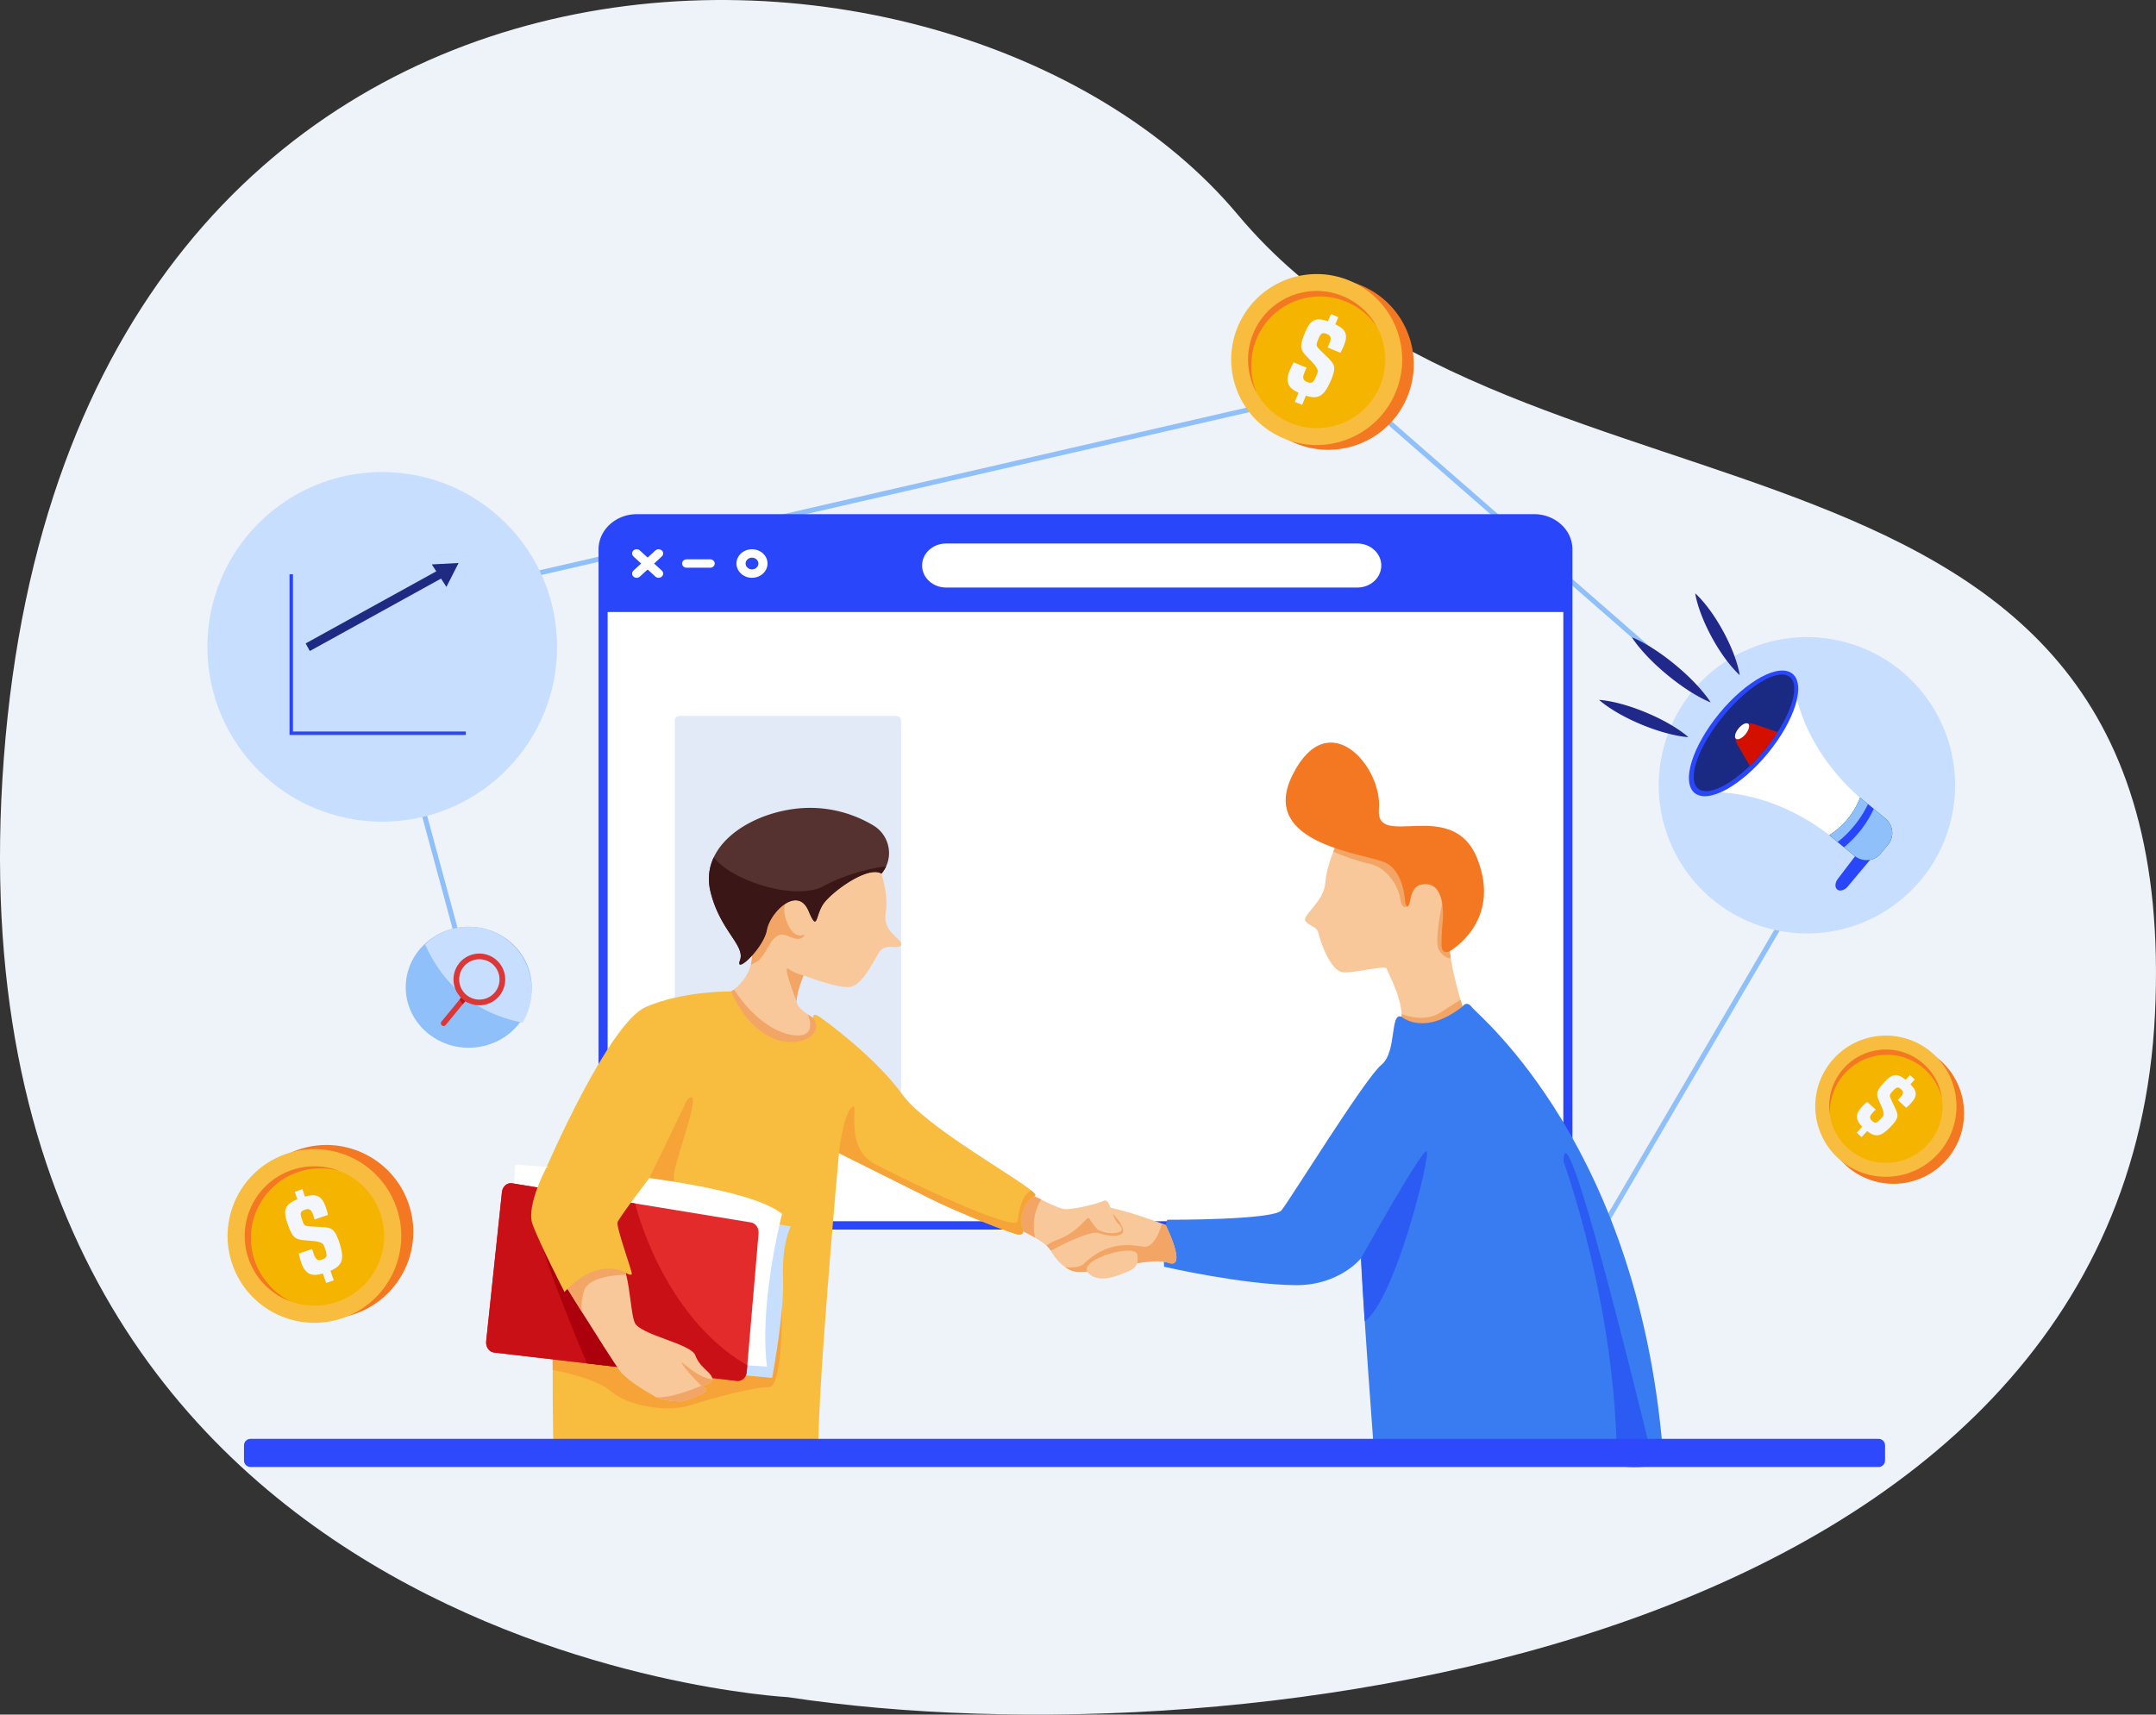 <svg xmlns="http://www.w3.org/2000/svg" width="3017.29" height="2400"><rect width="100%" height="100%" fill="#333333" stroke="none"/><style>.st25{fill:#f8bc3e}.st26{fill:#f5b400}.st24{fill:#1f2a83}.st22{fill:#db3737}.st20{fill:#8fc0fa}.st2{fill:#fff}.st4{fill:#e2eaf7}.st3{fill:#c7defe}.st6{fill:#2946fb}.st12{fill:#f8bc3f}.st5{fill:#f3f6fc}.st8{fill:#f3a566}.st10{fill:#397cf2}.st7{fill:#f9c89a}.st9{fill:#f47722}</style><path d="M1102.58 2375.57S-89.25 2313.75 5.34 1061.36C99.95-191.03 1331.06-179.18 1732.47 300.73c401.41 479.92 1325.77 231.33 1283.4 1118.51-42.36 887.17-1274.36 1053.17-1913.29 956.33" fill="#eef2f9"/><path d="M663.69 1398.22l-4.19-15.44m-8.15-30.04l-126.3-465.62m-4.07-15.02l-4.19-15.45 15.59-3.58m31.14-7.17l1292.22-297.33m15.57-3.58l15.59-3.59 12.05 10.52m24.73 21.58l630.54 550.41m12.37 10.79l12.05 10.53-8.08 13.81m-15.66 26.75l-305.39 521.77m-7.83 13.38l-8.08 13.81" stroke="#8fc0fa" fill="none" stroke-width="7"/><path class="st2" d="M2157.28 1719.85H880.95c-23.17 0-41.95-18.78-41.95-41.95V838.95c0-23.16 18.78-41.94 41.95-41.94h1276.33c23.17 0 41.95 18.78 41.95 41.94v838.95c0 23.17-18.78 41.95-41.95 41.95"/><path class="st3" d="M1254.85 1585.94H950.41a5.65 5.65 0 01-5.65-5.65V1008.2a5.65 5.65 0 015.65-5.65h304.44c3.13 0 5.66 2.53 5.66 5.65v572.09c0 3.12-2.53 5.65-5.66 5.65"/><path class="st4" d="M1254.85 1585.94H950.41a5.65 5.65 0 01-5.65-5.65V1008.2a5.65 5.65 0 015.65-5.65h304.44c3.13 0 5.66 2.53 5.66 5.65v572.09c0 3.12-2.53 5.65-5.66 5.65"/><path class="st5" d="M2055.38-1397.44h-753.39v14.29h753.39zm0 29.7h-753.39v14.29h753.39zm0 29.7h-753.39v14.28h753.39zm0 29.69h-753.39v14.29h753.39zm0 29.7h-753.39v14.29h753.39zm0 29.7h-753.39v14.28h753.39z"/><path class="st6" d="M2187.85 1671.89c0 20.69-18.33 37.52-40.87 37.52H891.25c-2.49 0-4.91-.2-7.26-.6-19.08-3.15-33.61-18.51-33.61-36.92V856.65h1337.47zm-6.08-940.36c-9.36-7.38-21.51-11.83-34.79-11.83H891.25c-29.54 0-53.58 22.07-53.58 49.18v903.01c0 22.17 16.05 40.95 38.04 47.07a57.793 57.793 0 0015.54 2.11h1255.73c29.54 0 53.58-22.05 53.58-49.18V768.88c0-14.94-7.29-28.34-18.79-37.35"/><path class="st2" d="M1899.51 822.41h-575.48c-18.55 0-33.59-13.81-33.59-30.84 0-17.02 15.04-30.83 33.59-30.83h575.48c18.55 0 33.59 13.81 33.59 30.83 0 17.03-15.04 30.84-33.59 30.84M891 808.77c-1.64 0-3.28-.58-4.53-1.72-2.5-2.3-2.5-6.02 0-8.32l30.71-28.2c2.5-2.29 6.56-2.29 9.06 0 2.5 2.3 2.5 6.02 0 8.32l-30.71 28.2c-1.25 1.14-2.89 1.72-4.53 1.72"/><path class="st2" d="M921.71 808.77c-1.64 0-3.28-.58-4.53-1.72l-30.71-28.2c-2.5-2.3-2.5-6.02 0-8.32 2.5-2.29 6.56-2.29 9.06 0l30.71 28.2c2.5 2.3 2.5 6.02 0 8.32-1.25 1.14-2.89 1.72-4.53 1.72m121.75-19.98c0-4.53 4.01-8.22 8.95-8.22 4.93 0 8.94 3.69 8.94 8.22 0 4.53-4.01 8.21-8.94 8.21-4.94 0-8.95-3.68-8.95-8.21m8.95-19.98c-12 0-21.77 8.97-21.77 19.98 0 2.93.7 5.71 1.94 8.21 3.41 6.94 11.01 11.77 19.83 11.77 8.81 0 16.41-4.83 19.83-11.77 1.24-2.5 1.93-5.28 1.93-8.21 0-11.01-9.76-19.98-21.76-19.98m-58.55 25.86h-32.9c-3.54 0-6.41-2.63-6.41-5.88s2.87-5.88 6.41-5.88h32.9c3.54 0 6.41 2.63 6.41 5.88s-2.87 5.88-6.41 5.88"/><path class="st4" d="M2055.38-1187.23h-743.86v373.18h743.86z"/><path class="st7" d="M1261.1 1322.68c-3.16 8.22-22.16-4.85-31.65 11.59-9.48 16.44-23.4 44.5-39.84 47.23-16.43 2.73-65.13-16.24-65.13-16.24-1.89 6.95-12.64 30.36-8.85 39.84 2.16 5.4 9.16 11.01 14.77 14.84 4.23 2.89 7.68 4.76 7.68 4.76s25.61 17.07 16.76 31.61c-8.85 14.54-80.31 34.15-98.64 17.71-18.34-16.44-41.74-75.25-41.74-75.25l8.85-11.07s1.52-.91 3.87-2.71c6.42-4.95 19.03-16.63 23.66-34.83 2.2-8.68 2.6-18.82-.34-30.43-8.21-32.41 1.69-83.91 30.65-106.97 11.17-8.9 25.17-13.56 42.07-11.28 60.7 8.22 106.23 8.86 106.23 8.86s15.18 38.57 10.12 67.02c-5.06 28.45 24.69 37.1 21.53 45.32"/><path class="st8" d="M1154.84 1456.31c-8.86 14.54-80.31 34.15-98.65 17.71-18.33-16.44-41.73-75.25-41.73-75.25l8.85-11.07s1.52-.91 3.87-2.71c40.85 62.09 87.5 69.43 100.15 62.16 12.64-7.28 3.07-27.21 3.07-27.21 4.23 2.89 7.68 4.76 7.68 4.76s25.61 17.07 16.76 31.61"/><path class="st7" d="M2054.96 1443.04c-2.21 14.54-98.32 17.7-93.9-12.02.56-3.75.68-7.66.45-11.64-1.57-27.52-19.58-58.32-20.68-63.29-1.27-5.69-39.21 5.06-59.44 5.06-20.24 0-34.17-46.21-36.38-55.38-2.22-9.17-12-8.81-18-16.39-6.01-7.59 25.93-26.57 27.82-54.07 1.9-27.5 19.28-61.97 19.28-61.97s111.61 6.32 143.23 25.93c31.62 19.6 7.9 69.24 9.48 111.92 1.03 27.9 10.58 65.53 17.07 88.25 3.43 12.03 6.01 19.88 6.01 19.88s7.28 9.17 5.06 23.72"/><path class="st8" d="M2054.96 1443.04c-2.21 14.54-98.32 17.7-93.9-12.02.56-3.75.68-7.66.45-11.64.6.25 31.09 13.07 54.56-2.27 9.74-6.37 19.6-12.57 27.82-17.67 3.43 12.03 6.01 19.88 6.01 19.88s7.28 9.17 5.06 23.72m-189.06-250.89s27.71 12.07 51.32 17.13c23.61 5.06 39.84 30.99 42.37 48.69 2.52 17.71 10.97 10.4 10.97 10.4s1.41-34.32 8.36-38.75c6.96-4.43 30.99-4.74 36.05 11.7 5.06 16.44 3.4 23.22 3.4 23.22s-11.62 52.98-4.67 64.99c6.96 12.01 16.6 12.07 16.6 12.07l-2.37-17.6s22.61-113.35-3.32-128.84c-25.93-15.49-97.06-30.04-120.14-27.19-23.08 2.84-36.12 18.12-36.12 18.12z"/><path class="st9" d="M1966.44 1263.13s-.96-40.78-25.62-54.69c-24.66-13.91-181.95-24.66-131.68-124.26 50.27-99.59 125.84-10.27 120.62 48.06-5.22 58.33 103.23-18.18 137.85 70.03 34.62 88.21-38.88 129.27-38.88 129.27s-11.39 6.37-11.39-9.76c0-16.12 1.9-34.14 1.9-34.14s5.48-57.28-30.57-49.27c0 0-11.17.63-14.75 20.23s-7.48 4.53-7.48 4.53"/><path class="st10" d="M2328.45 2048.81s-4.86 1.42-13.6 2.67c-11.45 1.65-29.57 3-52.17.49h-338.29s-19.6-261.78-19.6-290.87c0 0-30.2 38.25-91.38 37.78-74.61-.58-184.32-25.77-184.32-25.77s-2.53-49.96 4.42-65.76c0 0 148.6.63 159.98-13.28 11.39-13.92 117.62-185.91 139.75-203.61 22.13-17.71 11.51-74.92 28.38-67.19 0 0 30.94 27.83 85.06-14.31 0 0 5.44-9.56 13.66 1.4 8.22 10.97 237.75 196.45 268.11 638.45"/><path d="M1904.78 1761.1s85.05-152.87 91.69-149.55c6.64 3.32-44.72 210.26-86.62 237.68zm410.07 290.38c-11.45 1.65-29.57 3-52.16.49.63-221.63-74.62-426.19-74.62-426.19 1.67-86.09 102.79 326.5 126.78 425.7" fill="#2c5bf3"/><path class="st7" d="M1635.09 1767.58c-27.51-9.96-111.45 19.44-134.21 11.38-3.74-1.32-7.19-3.2-10.33-5.41-16.01-11.24-24.29-31.11-24.29-31.11l-4.27-9.01s56.92-41.26 76.36-44.11c16.3-2.38 70.67 17.07 87.78 23.4 3.3 1.22 5.21 1.95 5.21 1.95s31.26 62.87 3.75 52.91"/><path class="st8" d="M1557.14 1698.51s16.93 18.11 14.61 25.7c-2.31 7.59-20.02 6.79-33.72 1.82-13.7-4.98-67.56 24.59-67.56 24.59l-4.21-5.63 74.3-36.59z"/><path class="st7" d="M1567.75 1724.11c-15.61 5.92-30.91-2.63-31.29-2.84l-.01-.01c-12.33-1.58-67.9 25.91-67.9 25.91a62.81 62.81 0 00-4.09-3.75c-4.67-3.91-10.3-7.66-16.05-11.06-15.64-9.25-32.1-15.84-32.1-15.84-29.73-24.98 13.27-51.86 13.27-51.86s13.2 7.33 27.53 14.46c13.29 6.61 27.54 13.07 33.18 13.37 11.7.63 45.21-7.27 54.38-11.7 9.17-4.43 11.06 23.72 20.23 31.93 9.17 8.22 2.85 11.39 2.85 11.39"/><path class="st8" d="M1536.45 1721.26c-21.82 3.31-67.9 25.91-67.9 25.91a62.81 62.81 0 00-4.09-3.75c3.56-2.6 8.94-5.53 16.97-8.67 30.99-12.11 40.16-34.99 43.32-28.83 3.17 6.15 11.7 15.34 11.7 15.34m98.64 46.32c-27.51-9.96-111.45 19.44-134.21 11.38-3.74-1.32-7.19-3.2-10.33-5.41 6.22.85 19.85 1.41 26.13-4.54 34.42-32.57 64.92-26.51 83.53-24.02 17.28 2.32 25.92-32.27 25.92-32.27 3.3 1.22 5.21 1.95 5.21 1.95s31.26 62.87 3.75 52.91"/><path class="st7" d="M1522.29 1781.03s10.05 14.89 38.19 5.49c28.14-9.39 33.2-12.71 31.3-29.84-1.9-17.13-82.39 5.59-69.49 24.35"/><path class="st8" d="M1448.41 1732.36c-15.64-9.25-32.1-15.85-32.1-15.85-29.72-24.97 13.27-51.85 13.27-51.85s13.2 7.32 27.53 14.46c-5.68 8.7-13.67 26.49-8.7 53.24"/><path class="st12" d="M1447.18 1674.07s-25.52 15.6-15.71 49.26c0 0 1.91 4.88-5.36 4.88-7.27 0-86-31.29-123.94-50.27-37.94-18.96-128.05-63.89-128.05-63.89s-34.46 378.48-28.14 431.59H774.8s-6.64-268.31 9.49-310.89c16.12-42.58-19.77-100.11-19.77-100.11s87.11-202.36 139.28-225.12c52.17-22.76 119.51-21.82 119.51-21.82s15.17 42.21 52.17 62.6c36.99 20.4 80.62 0 62.6-25.6 0 0-1.42-8.07 8.06-1.9 9.49 6.16 78.89 56.91 116.83 109.39 31.63 43.77 152.83 111.61 180.35 134.27 5.49 4.5 7.26 7.23 3.86 7.61"/><path d="M773.46 1917.6s59.34 10.27 82.05 30.19c22.72 19.92 77.76 29.88 111.4 18.97 33.64-10.9 89.99-25.61 109.21-25.13 19.22.47 18.35-109.08 18.35-109.08L773.46 1898zm188.2-378.14s-60.23 125.68-65.45 134.22c-5.21 8.53 65.45 1.89 65.45 1.89s-26.56-4.26-16.13-43.63c10.44-39.36 37.94-112.87 16.13-92.48m485.52 134.61s-25.52 15.6-15.71 49.26c0 0 1.91 4.88-5.36 4.88-7.27 0-86-31.29-123.94-50.27-37.94-18.96-128.05-63.89-128.05-63.89s5.38-52.14 17.71-63.84c12.33-11.7-12.65 55.02 32.25 79.05 44.89 24.02 197.6 96.11 199.98 79.99 1.88-12.8 4.78-35.78 19.26-42.79 5.49 4.5 7.26 7.23 3.86 7.61" fill="#f6a438"/><path class="st3" d="M1095.87 1788.92c.86 21.77-2.02 51.55-5.5 78.03-4.41 33.5-9.78 61.71-9.78 61.71l-68.44-6.32 4.61-13.25 55.87-160.48 12.39-35.57 5.86.98 15.83 2.65s-12.79 22.93-10.84 72.25"/><path class="st2" d="M1094.47 1699.13s-1.43 5.44-3.59 14.89c-4.52 19.8-12.21 57.17-16.59 98.83-3.44 32.83-4.82 68.33-.95 100 0 0-22.86-1.33-56.58-3.76-84.6-6.12-237.58-19.16-269.4-35.44-36.78-18.81-30.63-172.77-27.38-225.67.68-11.12 1.23-17.77 1.23-17.77s311.52 18.33 373.26 68.92"/><path d="M1061.62 1726.48l-15.78 184.63-.78 9.09c-.66 7.81-6.78 13.5-13.65 12.7l-339.95-39.68c-6.91-.81-11.91-7.9-11.08-15.75l22.07-208.86c.83-7.88 7.21-13.45 14.13-12.31l172.32 28.24 162.11 26.57c6.58 1.08 11.25 7.85 10.61 15.37" fill="#e32b2c"/><path d="M1045.84 1911.11l-.78 9.09c-.66 7.81-6.78 13.5-13.65 12.7l-131.08-15.3-78.93-9.21-129.94-15.17c-6.91-.81-11.91-7.9-11.08-15.75l22.07-208.86c.83-7.88 7.21-13.45 14.13-12.31l44.85 7.35 18.6 3.05 108.87 17.84s36.55 156.52 156.94 226.57" fill="#ca1017"/><path d="M900.33 1917.6l-78.93-9.21s-58.46-137.18-66.26-180.18c-7.78-43 6.29-64.56 6.29-64.56l18.6 3.05s112.01 199.18 120.3 250.9" fill="#ad000d"/><path class="st7" d="M996.94 1930.74c-.75 6.77-15.36 8.99-15.36 8.99s.85.39 1.97 1.07h.01c1.63 1.01 3.81 2.65 4.66 4.62 1.42 3.32-15.65 9.96-15.65 9.96s-14.23 5.69-18.5 6.17c-4.27.47-28.45-1.43-35.57-5.7-7.11-4.26-39.36-21.81-50.59-36.51-6.92-9.05-33.25-50.64-52.47-81.28l-.01-.01c-.01-.01-.01-.03-.04-.06-11.99-19.12-21.21-33.96-21.21-33.96-3.38-30.42 49.87-63.48 68.83-47.36 6.31 5.37 10.42 15.65 13.35 27.66 5.89 24.07 7.04 55.01 11.79 66.72 7.11 17.54 78.72 29.4 84.89 46 6.17 16.6 18.49 20.87 23.2 30.3.61 1.24.82 2.37.7 3.39"/><path class="st8" d="M981.58 1939.73s-19.61-18.65-26.77-30.45c-6.59-10.85 18.07 18.77 42.13 21.46-.75 6.77-15.36 8.99-15.36 8.99m-105.22-155.4s-52.76-.38-59.19 22.93c-6.07 22-2.22 29.92-1.78 30.73-11.99-19.12-21.21-33.96-21.21-33.96-3.38-30.42 49.87-63.48 68.83-47.36 6.31 5.37 10.42 15.65 13.35 27.66"/><path class="st12" d="M764.52 1634.64s-28.29 53.11-19.44 78.4c8.86 25.29 44.9 95.48 44.9 95.48s40.79-48.53 84.42-27.66c0 0 9.48 6.16 9.8 2.05.31-4.11-22.13-65.44-19.92-72.08 2.21-6.64 44.57-62.16 44.57-62.16s-98.97-32.36-144.33-14.03"/><path class="st8" d="M972.57 1955.38s-14.23 5.69-18.5 6.17c-4.27.47-28.45-1.43-35.57-5.7 22.61 1.58 63.08-16.12 63.08-16.12s.85.39 1.97 1.07h.01c1.63 1.01 3.81 2.65 4.66 4.62 1.42 3.32-15.65 9.96-15.65 9.96m140.67-641.55c-10.81-2.03-18.9-11.49-29.97-.11-11.06 11.38-13.76 30.83-32.43 36.44 2.2-8.68 2.6-18.82-.34-30.43-8.21-32.41 1.69-83.91 30.65-106.97 14.74 18.09 25.17 43.64 25.17 43.64s-15.56 6.41-5.23 33.61c10.33 27.19 24.87 17.91 24.87 17.91s-1.48 8.01-12.72 5.91m11.24 51.43s-11.24-2.06-20.86-9.17c-9.99-7.39 11.27 45.56 11.27 45.56s-.84-10.47 9.59-36.39"/><path d="M1240.08 1212.76h-.01c-1.43 3.1-3.26 6.08-5.49 8.88a26 26 0 01-.96 1.16c-18.75-11.24-66.77 23.58-80.05 40.65-13.28 17.08-8.45 43.29-22.13 11.38-15.18-35.41-53.59 1.42-58.33 27.03-4.75 25.61-45.06 63.08-37.47 42.21 7.59-20.86-27.98-41.26-41.26-95.8-4.34-17.8-2.16-34 4.55-48.28 13.84-29.44 47.01-50.74 82.24-61.27 64.95-19.42 115.16 1.13 141.15 16.74 20.09 12.07 27.19 37.07 17.76 57.3" fill="#553130"/><path d="M1240.07 1212.76c-1.43 3.1-3.26 6.08-5.49 8.88a26 26 0 01-.96 1.16c-18.75-11.24-66.77 23.58-80.05 40.65-13.28 17.08-8.45 43.29-22.13 11.38-15.18-35.41-53.59 1.42-58.33 27.03-4.75 25.61-45.06 63.08-37.47 42.21 7.59-20.86-27.98-41.26-41.26-95.8-4.34-17.8-2.16-34 4.55-48.28 25.7 33.79 115.26 61.11 153.38 40.49 43.63-23.59 87.76-27.72 87.76-27.72" fill="#3a1616"/><path d="M2629.11 2053.36H350.48c-4.95 0-9-4.05-9-9v-21.33c0-4.95 4.05-9 9-9h2278.63c4.95 0 9 4.05 9 9v21.33c0 4.95-4.05 9-9 9" fill="#2e48fb"/><path class="st20" d="M744.12 1381.92c0 16.17-4.72 31.3-12.93 44.15-15.49 24.29-43.38 40.49-75.22 40.49-48.7 0-88.16-37.89-88.16-84.64 0-23.96 10.36-45.6 27.03-61 15.85-14.65 37.4-23.65 61.13-23.65 48.69 0 88.15 37.9 88.15 84.65"/><path class="st3" d="M744.12 1385.44c0 16.84-4.72 32.6-12.93 45.99-74.96-14.88-114.99-62.14-136.35-109.52 15.85-15.26 37.4-24.64 61.13-24.64 48.69 0 88.15 39.48 88.15 88.17"/><path class="st22" d="M651.2 1401.32l-1.42 1.73-2.09 2.54-11.4 13.9-1.95 2.38-8.35 10.19-1.15 1.39-1.06 1.31c-.65.79-1.57 1.28-2.59 1.38-.25.02-.51.02-.76 0-.74-.08-1.44-.37-2.03-.85a3.801 3.801 0 01-1.29-3.86c.06-.25.14-.48.25-.72 0-.01.01-.01.01-.03.13-.27.3-.53.49-.77l11.48-13.99 2.4-2.94 11.46-13.96 2.06-2.51a30.2 30.2 0 002.28 2.09c.48.41.96.8 1.46 1.18.71.53 1.44 1.05 2.2 1.54"/><path d="M656.76 1400.55c0 .07-.71 1.36-1.62 2.97-1.38-.66-2.69-1.4-3.94-2.2l-1.42 1.73-2.09 2.54c-1.55-2.16-3.29-4.66-4.49-6.57l2.06-2.51c-.39-.39-.77-.79-1.13-1.19 5.16-.24 12.63 5.06 12.63 5.23" fill="#ba1717"/><path class="st22" d="M696.66 1382.37a28.26 28.26 0 01-7.1 9.72 28.284 28.284 0 01-8.54 5.17c-5.61 2.16-11.63 2.48-17.33.96-1.44-.38-2.87-.88-4.26-1.5-6.89-3.05-12.18-8.61-14.89-15.64-2.68-6.95-2.53-14.51.43-21.33.03-.09.07-.17.1-.26 3.06-6.88 8.61-12.17 15.65-14.89 3.56-1.37 7.29-2 10.99-1.89 3.61.11 7.19.92 10.6 2.43 8.74 3.88 14.55 11.69 16.25 20.44 1.07 5.47.53 11.31-1.9 16.79m-11.12-44.53c-4.08-1.8-8.36-2.83-12.68-3.07-5.05-.28-10.15.51-15.02 2.39-8.57 3.31-15.43 9.6-19.46 17.81-.21.43-.41.86-.6 1.29a36.004 36.004 0 00-2.44 21.54 36.425 36.425 0 009.92 18.71c.72.73 1.49 1.43 2.28 2.1.48.4.96.79 1.46 1.17.71.53 1.44 1.05 2.2 1.54 1.25.81 2.56 1.54 3.94 2.2.34.17.7.34 1.06.5 2.07.92 4.19 1.63 6.35 2.14 7.05 1.69 14.43 1.21 21.34-1.46 4.65-1.79 8.79-4.46 12.26-7.84 3.25-3.18 5.9-6.98 7.8-11.26 8.09-18.24-.17-39.67-18.41-47.76"/><path class="st3" d="M779.61 905.44c0 131.06-103.03 238.05-232.51 244.39-4.03.2-8.08.3-12.16.3-135.14 0-244.68-109.55-244.68-244.69 0-105.33 66.57-195.13 159.93-229.6 26.4-9.76 54.95-15.08 84.75-15.08 135.13 0 244.67 109.55 244.67 244.68"/><path class="st10" d="M651.86-1552.46h-36.28v151.64h36.28zm-123.27 70.89h-36.28v80.75h36.28zm-61.63 27.39h-36.29v53.36h36.29zm123.27-59.3h-36.29v112.66h36.29z"/><path class="st24" d="M433.6 911.25l-5.86-10.62 184.91-102.09 5.86 10.62z"/><path class="st24" d="M641.78 788.04l-37.5 2 20.49 31.47z"/><path class="st6" d="M651.86 1028.78H405.18V803.85h4.85v220.08h241.83z"/><path class="st9" d="M1977.44 493.83c1.92 14.03 1.37 28.52-1.93 42.83v.01c-1.46 6.33-3.46 12.63-6.01 18.84-.74 1.8-1.52 3.57-2.34 5.31-26.94 57.45-94.55 84.17-153.84 59.75a122.6 122.6 0 01-7.97-3.63c-55.61-27.75-81.13-94.18-57.09-152.56 7.01-17.01 17.49-31.54 30.28-43.11 31.1-28.14 75.87-38.77 117.69-24.98 2.75.91 5.49 1.92 8.21 3.04 40.85 16.83 67.41 53.67 73 94.5"/><path class="st25" d="M1953.32 548.84a122.45 122.45 0 01-4.98 10.6c-27.16 51.23-87.66 75.75-142.99 57.5-2.75-.91-5.49-1.92-8.21-3.04-61.1-25.16-90.22-95.09-65.06-156.18 5.81-14.11 14-26.5 23.93-36.93l.03-.03a118.558 118.558 0 0120.79-17.36c31.95-21.03 73.4-26.4 111.43-10.74 2.72 1.12 5.38 2.33 7.97 3.63 55.61 27.75 81.13 94.18 57.09 152.55"/><path class="st26" d="M1931.42 539.82c-20.18 49-76.27 72.36-125.27 52.18s-72.36-76.26-52.17-125.26c20.18-49 76.26-72.36 125.26-52.18s72.36 76.26 52.18 125.26"/><path class="st9" d="M1758.54 474.42c20.18-49 76.27-72.36 125.27-52.18 18.34 7.56 33.09 20.15 43.31 35.51-10.13-18.82-26.57-34.41-47.88-43.19-49-20.18-105.08 3.18-125.26 52.18-11.43 27.75-8.89 57.76 4.36 82.25-5.14-12.66-7.61-26.4-7-40.32a95.692 95.692 0 017.2-34.25"/><path class="st5" d="M1868.74 453.98l4.17-10.12-10.3-4.24-4.17 10.12c-17.01-6.05-24.66-2.32-31.86 15.17-6.26 15.2-7.24 21.29-3.14 27.57 4.49 7.2 16.48 16.15 19.78 23.44 1.47 2.95 1.14 4.57-.28 8.1-.2.5-.42 1.05-.67 1.64-3.97 9.65-5.87 11.92-13.06 8.96-7.35-3.03-6.09-7.48-2.99-15 .87-2.12 1.71-3.69 2.41-4.93l-18.14-7.47c-1.7 2.74-3.58 6.36-5.4 10.78-7.13 17.32-1.96 25.19 12.15 31.77L1812 562.5l10.3 4.24 5.31-12.9c17.05 5.62 25 .67 33.77-18.67.76-1.65 1.51-3.41 2.28-5.28 6.94-16.84 2.7-20.49-3.17-27.12-4.22-4.6-9.36-8.82-14.26-14.09-4.55-4.74-4.71-5.76-1.2-14.26 3.36-8.17 5.8-9.46 11.69-7.04 6.86 2.83 6.43 6.67 3.6 13.53-1.01 2.45-1.68 4.09-2.45 5.49l17.98 7.4c1.34-2.31 2.94-5.28 4.76-9.69 6.39-15.53 3.22-23.15-11.87-30.13"/><path class="st9" d="M2746.32 1579.79a98.36 98.36 0 01-13.8 32.61v.01c-2.96 4.48-6.31 8.79-10.08 12.86a90.32 90.32 0 01-3.33 3.44c-37.36 36.75-97.39 38.01-136.29 2.07a94.97 94.97 0 01-5.13-5.1c-35.09-37.46-35.77-96.24-.38-134.53 10.31-11.16 22.61-19.41 35.84-24.69 32.16-12.86 69.89-8.22 98.3 14.47 1.87 1.49 3.7 3.06 5.49 4.71 26.8 24.77 36.78 60.93 29.38 94.15"/><path class="st25" d="M2711.83 1615.46c-2.21 2.39-4.51 4.65-6.9 6.78-35.75 31.87-89.64 33.47-127.24 3.44-1.87-1.49-3.7-3.06-5.49-4.71-40.08-37.04-42.54-99.56-5.51-139.63 8.56-9.26 18.46-16.5 29.14-21.72.01-.01.03-.01.04-.02a98.283 98.283 0 0120.82-7.41l.27-.06c30.77-7.1 64.41.65 89.36 23.7a94.97 94.97 0 015.13 5.1c35.09 37.46 35.77 96.24.38 134.53"/><path class="st26" d="M2697.46 1602.18c-29.7 32.15-79.84 34.13-111.99 4.42-32.14-29.71-34.12-79.84-4.41-111.99 29.7-32.14 79.84-34.12 111.99-4.42 32.14 29.71 34.12 79.85 4.41 111.99"/><path class="st9" d="M2582.39 1501.87c29.71-32.15 79.84-34.12 111.99-4.42 12.03 11.13 19.84 25.11 23.34 39.95-2.44-17.49-10.69-34.28-24.67-47.21-32.15-29.7-82.29-27.72-111.99 4.42-16.82 18.2-23.48 42.18-20.25 64.94a79.18 79.18 0 016.16-33.22c3.5-8.79 8.62-17.1 15.42-24.46"/><path class="st5" d="M2673.59 1517.7l6.13-6.63-6.75-6.25-6.13 6.64c-11.44-9.57-18.43-8.88-29.04 2.59-9.21 9.97-11.72 14.41-10.35 20.45 1.41 6.87 8.12 17.25 8.59 23.84.28 2.7-.44 3.86-2.54 6.19-.31.33-.64.69-1 1.08-5.84 6.32-7.97 7.54-12.68 3.18-4.83-4.45-2.57-7.54 1.99-12.47a34.97 34.97 0 013.28-3.13l-11.9-11c-2.1 1.64-4.6 3.9-7.28 6.8-10.5 11.36-8.75 18.94.29 28.09l-7.72 8.35 6.75 6.24 7.82-8.46c11.59 9.25 19.17 7.7 31.52-4.75 1.06-1.06 2.15-2.21 3.28-3.44 10.21-11.04 7.98-15.09 5.34-21.9-1.95-4.78-4.72-9.53-7-15.01-2.16-4.98-1.99-5.82 3.17-11.39 4.95-5.36 7.21-5.66 11.07-2.09 4.5 4.16 3.07 7.01-1.09 11.51-1.49 1.61-2.48 2.68-3.48 3.54l11.8 10.9c1.7-1.41 3.79-3.25 6.47-6.14 9.41-10.18 9.14-16.99-.54-26.74"/><path class="st9" d="M536.41 1632.35a120.79 120.79 0 0127.29 33.94c3.15 5.81 5.86 11.95 8.07 18.41.65 1.86 1.24 3.74 1.79 5.62 18.05 61.88-15.55 127.65-77.15 148.85-2.82.97-5.66 1.84-8.51 2.59-61.02 16.19-125.09-17.31-145.96-77.95-6.09-17.67-7.86-35.79-5.88-53.21 4.81-42.33 31.8-80.5 72.94-98.07 2.7-1.16 5.47-2.22 8.3-3.19 42.44-14.62 87.43-4.37 119.11 23.01"/><path class="st25" d="M554.96 1690.48c1.31 3.79 2.41 7.6 3.33 11.42 13.7 57.29-15.96 116.61-70.39 139.86-2.7 1.16-5.47 2.23-8.3 3.2-63.47 21.85-132.63-11.89-154.48-75.36-5.04-14.65-7.12-29.61-6.56-44.22.01-.02.01-.03.01-.05.35-9.15 1.75-18.16 4.1-26.88l.09-.32c10.23-37.48 38.22-69.41 77.73-83.01 2.82-.97 5.66-1.84 8.51-2.59 61.02-16.19 125.09 17.31 145.96 77.95"/><path class="st26" d="M532.21 1698.31c17.53 50.91-9.53 106.38-60.44 123.9-50.9 17.52-106.37-9.54-123.9-60.44-17.52-50.91 9.54-106.38 60.45-123.9 50.9-17.52 106.37 9.54 123.89 60.44"/><path class="st9" d="M356.51 1764.55c-17.52-50.9 9.54-106.37 60.44-123.89 19.07-6.57 38.77-6.87 56.87-2.02-20.37-7.55-43.36-8.39-65.5-.77-50.91 17.52-77.97 72.99-60.45 123.9 9.93 28.82 32.02 49.99 58.57 59.76-12.42-6.19-23.53-15.01-32.41-26.03a96.885 96.885 0 01-17.52-30.95"/><path class="st5" d="M426.79 1674.97l-3.62-10.51-10.7 3.68 3.62 10.51c-17.03 6.81-20.36 14.8-14.1 32.96 5.43 15.79 8.78 21.1 16.12 23.13 8.26 2.47 23.41 1.25 30.83 4.58 3.09 1.26 3.92 2.72 5.22 6.36.18.52.38 1.09.59 1.7 3.45 10.03 3.53 13.03-3.94 15.61-7.64 2.63-9.66-1.61-12.35-9.43-.76-2.2-1.18-3.96-1.48-5.38l-18.84 6.49c.54 3.23 1.54 7.25 3.12 11.84 6.2 18 15.42 20.52 30.6 16.06l4.55 13.22 10.7-3.68-4.61-13.4c16.77-7.17 19.5-16.28 13.21-36.91-.54-1.77-1.15-3.62-1.82-5.56-6.02-17.49-11.7-17.43-20.62-18.54-6.31-.67-13.07-.44-20.34-1.16-6.65-.56-7.46-1.24-10.49-10.07-2.93-8.49-1.93-11.11 4.18-13.21 7.13-2.45 9.38.76 11.83 7.89.88 2.55 1.47 4.25 1.82 5.83l18.68-6.43c-.54-2.66-1.31-6-2.88-10.59-5.56-16.13-13.09-19.8-29.28-14.99"/><path class="st3" d="M2731.28 1143.86c-13.45 60.95-52.44 109.67-103.24 137.39-42.41 23.15-93.05 31.67-143.95 20.44-111.84-24.68-182.5-135.35-157.82-247.19 11.74-53.22 42.96-97.12 84.51-125.86 45.76-31.64 104.06-44.9 162.67-31.97 111.84 24.68 182.5 135.35 157.83 247.19"/><path class="st6" d="M2607.75 1167.5c-.11.16-.73 5.3-1.29 10.16-.65 5.57-3.15 11.44-7.06 16.6l-27.37 35.92c-4.49 5.92-4.47 13.05.05 15.52 3.92 2.13 9.94-.02 14.03-5.02l48.8-58.39z"/><path class="st2" d="M2371.57 1109.93s96.27-17.08 197.44 66.04l42.68-51.94c-101.17-83.12-103.08-180.89-103.08-180.89z"/><path class="st6" d="M2508.61 943.14c-18.75-15.41-64.64 9.44-102.48 55.49-37.84 46.06-53.32 95.89-34.56 111.3 18.75 15.41 64.64-9.43 102.48-55.49s53.32-95.89 34.56-111.3"/><path d="M2504.86 947.71c-15.94-13.09-57.58 11.24-93.01 54.36-35.43 43.12-51.23 88.69-35.29 101.79 15.94 13.09 57.58-11.25 93-54.36 35.43-43.12 51.23-88.69 35.3-101.79" fill="#1a2982"/><path d="M2638.31 1145.42l-35.15-28.88-.91 2.22a106.819 106.819 0 01-38.63 47.79l-3.55 2.42 35.15 28.89c11.27 9.25 27.62 7.96 36.54-2.89l10.8-13.15c8.92-10.85 7.01-27.15-4.25-36.4" fill="#003e61"/><path class="st20" d="M2560.07 1168.97l11.69 9.61 8.92 7.33 14.55 11.96c11.25 9.24 27.61 7.96 36.53-2.89l10.8-13.17c8.92-10.83 7.01-27.15-4.25-36.39l-16.05-13.19-8.05-6.62-11.06-9.07-.89 2.23c-7.95 19.37-21.34 35.96-38.64 47.78z"/><path class="st6" d="M2571.76 1178.58l8.92 7.33a150.824 150.824 0 0041.59-53.68l-8.06-6.62a150.656 150.656 0 01-42.45 52.97"/><path d="M2433.13 1019.56c-5.26 6.4-5.77 15.64-1.28 23.37l16.9 29.13c7.02-6.75 14.03-14.31 20.82-22.56 6.78-8.26 12.84-16.61 18.1-24.8l-31.86-10.93c-8.45-2.91-17.42-.62-22.68 5.79" fill="#d30f00"/><path class="st2" d="M2442.88 1027.57c-4.76 5.8-10.8 8.7-13.5 6.49-2.69-2.21-1.01-8.71 3.75-14.5 4.76-5.8 10.81-8.7 13.5-6.49 2.69 2.21 1.02 8.71-3.75 14.5"/><path d="M2372.43 830.57c2.18 1.91 4.16 3.92 6.09 5.96 1.93 2.03 3.76 4.12 5.56 6.23 3.57 4.23 6.94 8.57 10.12 13.02 6.37 8.89 12.06 18.14 17.26 27.66 5.19 9.52 9.87 19.33 13.88 29.49 2.02 5.08 3.83 10.27 5.44 15.57.79 2.66 1.56 5.33 2.21 8.06.67 2.72 1.28 5.48 1.69 8.34-2.18-1.9-4.17-3.9-6.09-5.94-1.94-2.04-3.77-4.13-5.58-6.23a200.98 200.98 0 01-10.11-13.02c-6.37-8.89-12.06-18.14-17.25-27.67-5.17-9.53-9.85-19.34-13.85-29.51a202.81 202.81 0 01-5.45-15.56c-.79-2.66-1.56-5.33-2.22-8.06-.67-2.72-1.28-5.48-1.7-8.34m21.63 152.63c-2.93-1.13-5.72-2.43-8.48-3.77-2.75-1.34-5.43-2.78-8.1-4.23-5.3-2.94-10.46-6.05-15.47-9.34-10.04-6.55-19.59-13.7-28.79-21.28-9.18-7.59-18-15.63-26.33-24.25-4.17-4.31-8.2-8.79-12.08-13.44-1.93-2.35-3.84-4.71-5.67-7.17-1.84-2.45-3.64-4.96-5.29-7.63 2.94 1.12 5.73 2.42 8.49 3.76 2.76 1.34 5.44 2.77 8.1 4.22 5.31 2.94 10.46 6.05 15.48 9.34 10.04 6.56 19.59 13.7 28.77 21.3 9.17 7.6 17.99 15.64 26.32 24.27 4.17 4.3 8.2 8.78 12.08 13.44 1.93 2.34 3.84 4.7 5.67 7.16 1.85 2.45 3.64 4.95 5.3 7.62m-31.21 48.6c-2.99-.16-5.89-.53-8.77-.96-2.88-.42-5.72-.94-8.54-1.5-5.64-1.15-11.18-2.5-16.64-4.06-10.93-3.1-21.57-6.92-31.99-11.24-10.41-4.35-20.6-9.22-30.49-14.8-4.96-2.79-9.82-5.78-14.6-8.98-2.38-1.62-4.74-3.26-7.07-5.02-2.32-1.75-4.62-3.56-6.84-5.58 2.99.16 5.9.52 8.78.95 2.88.41 5.72.94 8.54 1.49 5.64 1.14 11.18 2.49 16.64 4.06 10.93 3.11 21.56 6.92 31.98 11.27 10.4 4.36 20.59 9.23 30.48 14.82 4.95 2.78 9.82 5.77 14.6 8.97 2.38 1.62 4.75 3.26 7.07 5.02 2.33 1.74 4.63 3.55 6.85 5.56" fill="#20288a"/></svg>